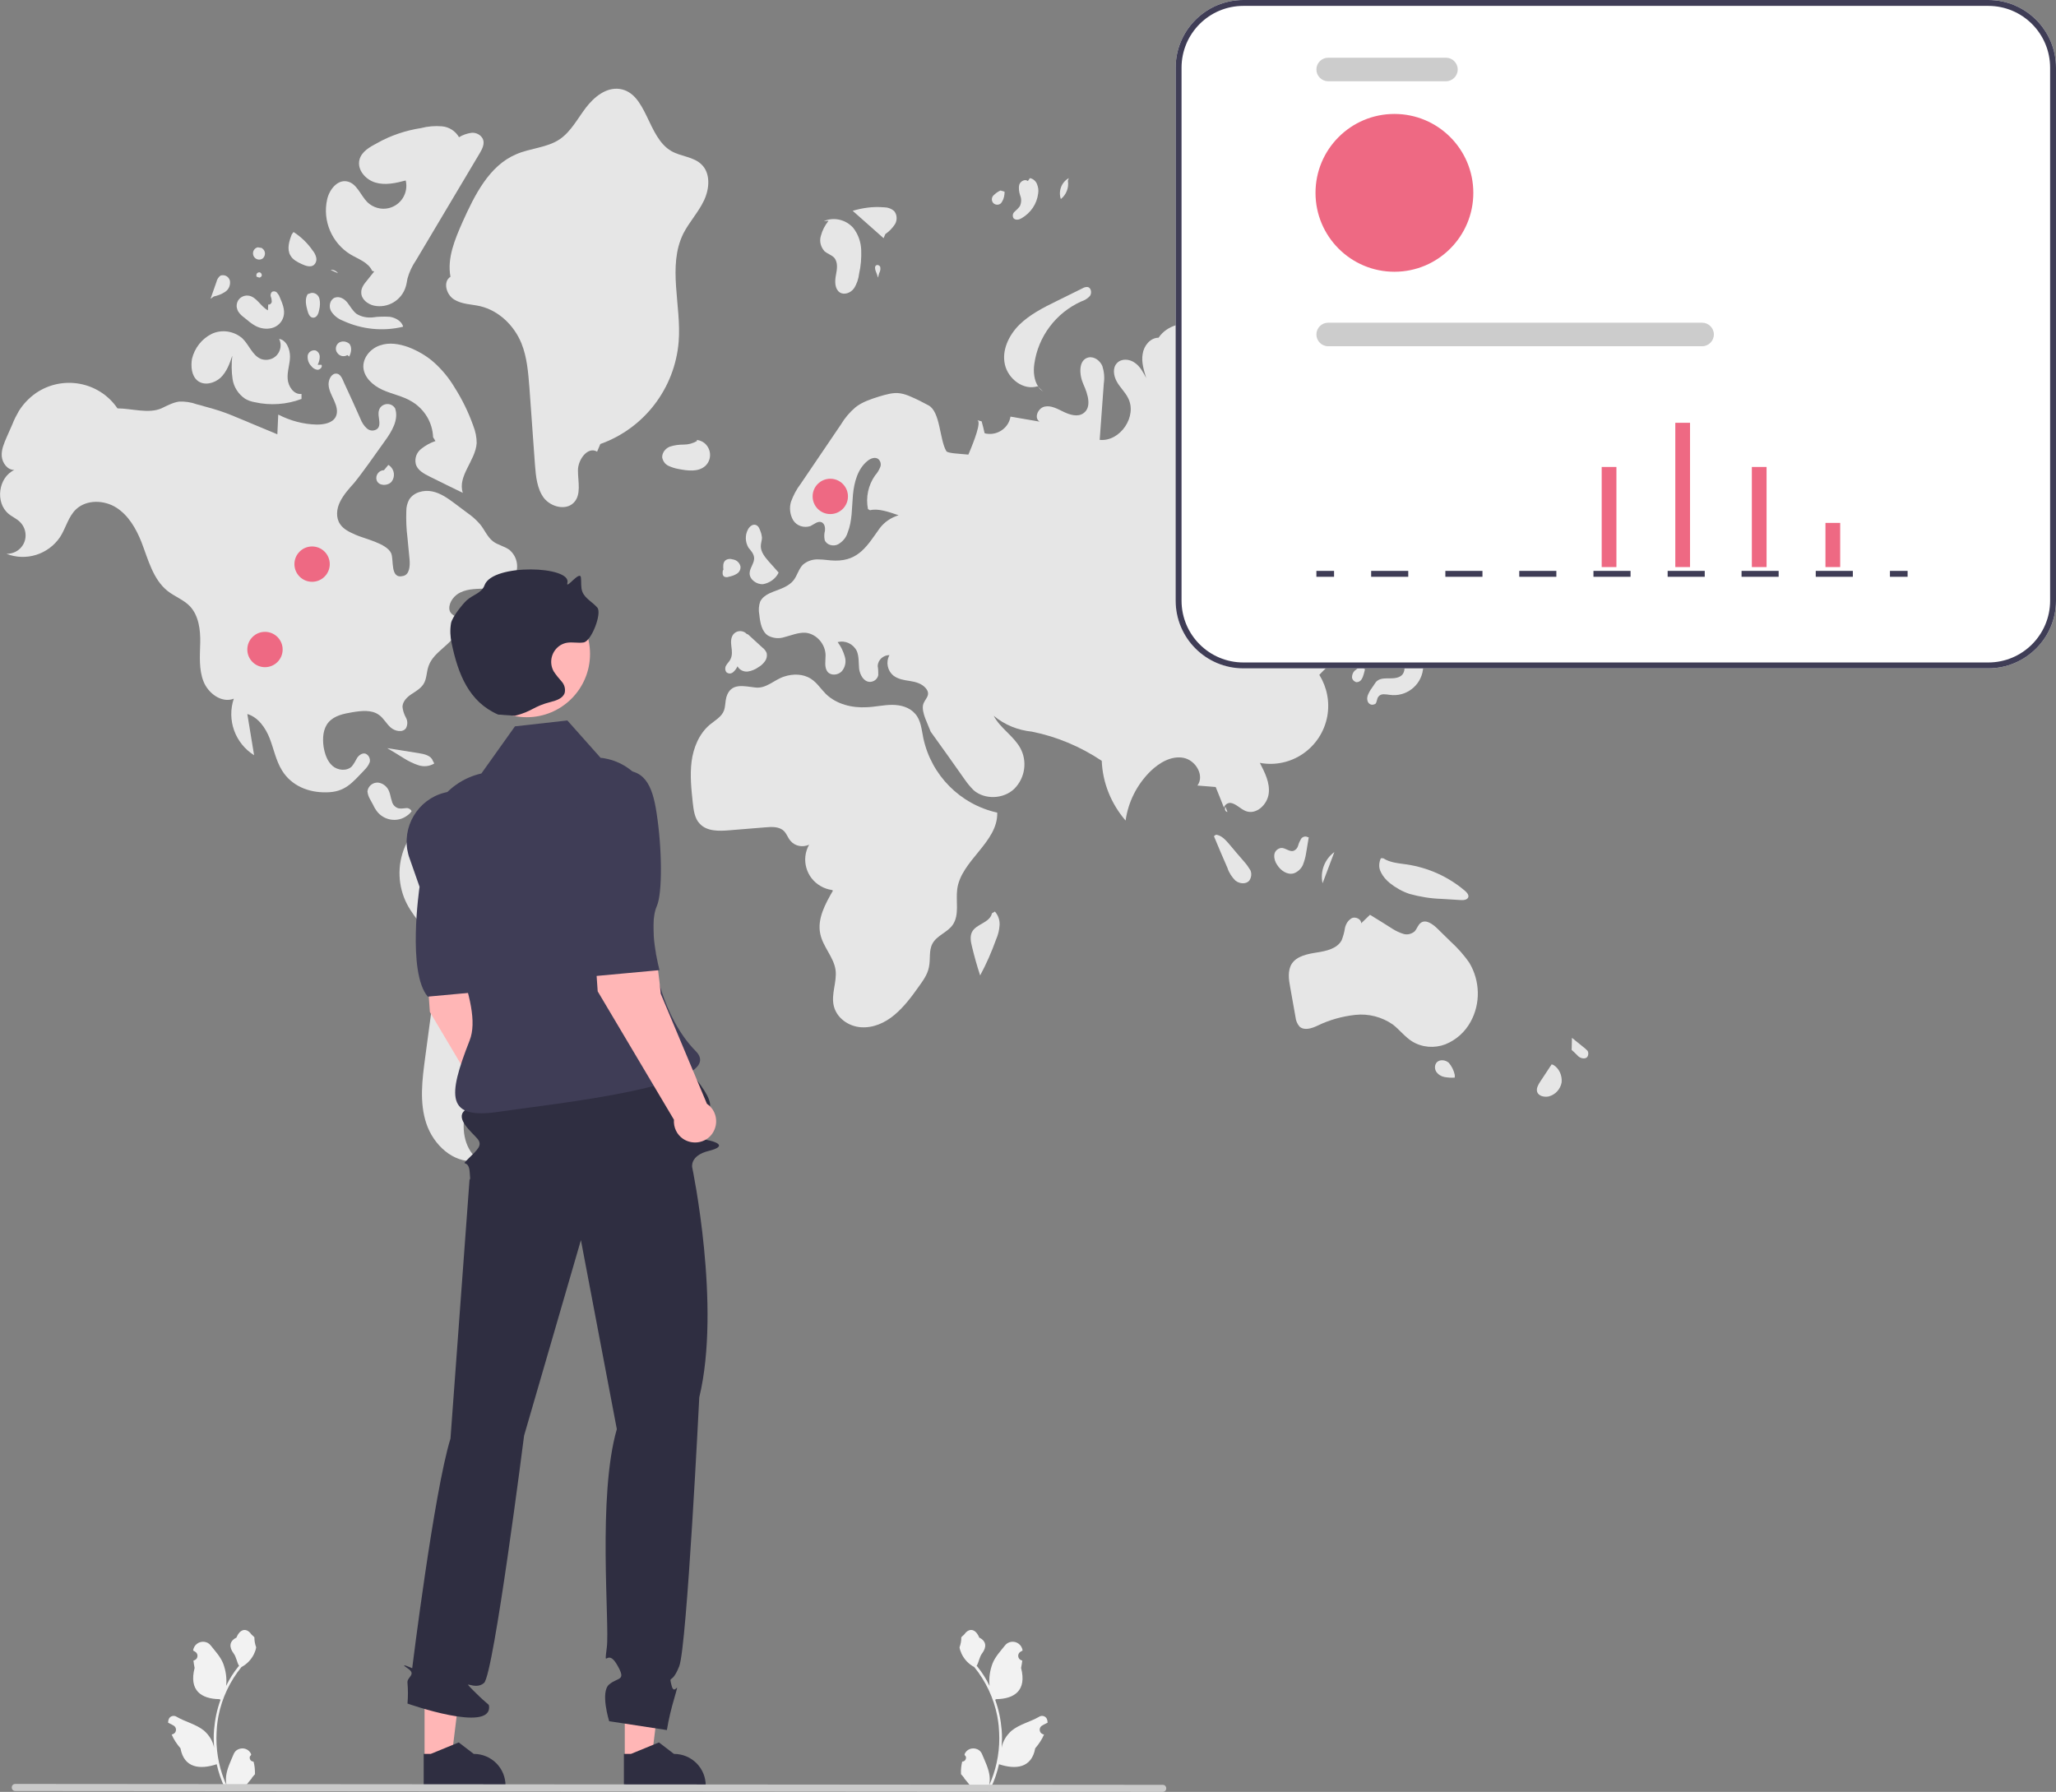 <?xml version="1.0" encoding="utf-8"?>
<!-- Generator: Adobe Illustrator 25.0.0, SVG Export Plug-In . SVG Version: 6.00 Build 0)  -->
<svg version="1.1" id="Layer_1" xmlns="http://www.w3.org/2000/svg" xmlns:xlink="http://www.w3.org/1999/xlink" x="0px" y="0px"
	 viewBox="0 0 698.3 608.6" style="enable-background:new 0 0 698.3 608.6;" xml:space="preserve">
<rect x="0" y="0" width="698.3" height="608.6" fill="#808080" stroke="none"/>
<style type="text/css">
	.st0{fill:#F2F2F2;}
	.st1{fill:#E6E6E6;}
	.st2{fill:#FFFFFF;}
	.st3{fill:#3F3D56;}
	.st4{fill:#CCCCCC;}
	.st5{fill:#EE6983;}
	.st6{fill:#FFB6B6;}
	.st7{fill:#2F2E41;}
	.st8{fill:#CACACA;}
</style>
<path class="st0" d="M326.8,598.3c0.7,0,1.2-0.5,1.3-1.2c0-0.4-0.1-0.7-0.4-0.9l-0.1-0.3l0-0.1c0.7-1.7,2.6-2.4,4.3-1.7
	c0.8,0.3,1.4,1,1.7,1.8c1,2.4,2.2,4.8,2.5,7.3c0.1,1.1,0.1,2.2-0.2,3.3c2.3-5,3.5-10.5,3.5-16.1c0-1.4-0.1-2.8-0.2-4.2
	c-0.1-1.1-0.3-2.3-0.5-3.4c-1.2-6.1-3.9-11.8-7.8-16.6c-1.9-1-3.4-2.6-4.3-4.5c-0.3-0.7-0.6-1.4-0.7-2.2c0.4-1.1,0.6-2.2,0.6-3.4
	c0.3-0.4,0.8-0.7,1.1-1.1c1.6-2.2,3.8-1.8,5,1.2c2.5,1.2,2.5,3.3,1,5.3c-1,1.3-1.1,3-1.9,4.3c0.1,0.1,0.2,0.2,0.3,0.3
	c1.6,2,3,4.2,4.1,6.5c-0.3-2.6,0.1-5.2,1-7.6c0.9-2.3,2.7-4.2,4.2-6.1c1.1-1.5,3.3-1.7,4.7-0.6c0.7,0.5,1.2,1.4,1.3,2.2l0,0.1
	c-0.2,0.1-0.5,0.3-0.7,0.4c-0.8,0.5-1,1.5-0.5,2.3c0.3,0.4,0.7,0.6,1.1,0.7l0,0c-0.1,0.8-0.2,1.6-0.4,2.5c2,7.7-2.3,10.5-8.4,10.6
	c-0.1,0.1-0.3,0.1-0.4,0.2c1.2,3.3,1.9,6.7,2.2,10.2c0.2,2.1,0.1,4.1,0,6.2l0-0.1c0.4-2.3,1.7-4.3,3.4-5.8c2.7-2.2,6.4-3,9.3-4.7
	c0.9-0.6,2.1-0.3,2.6,0.6c0.2,0.4,0.3,0.8,0.3,1.3l0,0.1c-0.4,0.2-0.8,0.4-1.2,0.6c-0.2,0.1-0.5,0.3-0.7,0.4c-0.8,0.5-1,1.5-0.5,2.3
	c0.3,0.4,0.7,0.6,1.1,0.7l0,0l0.1,0c-0.7,1.7-1.8,3.3-3,4.7c-1.2,6.7-6.6,7.3-12.3,5.4h0c-0.6,2.7-1.5,5.4-2.7,7.9H327
	c0-0.1-0.1-0.2-0.1-0.3c0.9,0.1,1.8,0,2.7-0.2c-0.7-0.9-1.4-1.8-2.1-2.6c0,0,0,0,0-0.1c-0.4-0.5-0.7-0.9-1.1-1.3l0,0
	C326.3,601,326.5,599.6,326.8,598.3L326.8,598.3z"/>
<path class="st0" d="M86.1,598.3c-0.7,0-1.2-0.5-1.3-1.2c0-0.4,0.1-0.7,0.4-0.9l0.1-0.3l0-0.1c-0.7-1.7-2.6-2.4-4.3-1.7
	c-0.8,0.3-1.4,1-1.7,1.8c-1,2.4-2.2,4.8-2.5,7.3c-0.1,1.1-0.1,2.2,0.2,3.3c-2.3-5-3.5-10.5-3.5-16.1c0-1.4,0.1-2.8,0.2-4.2
	c0.1-1.1,0.3-2.3,0.5-3.4c1.2-6.1,3.9-11.8,7.8-16.6c1.9-1,3.4-2.6,4.3-4.5c0.3-0.7,0.6-1.4,0.7-2.2c-0.4-1.1-0.6-2.2-0.6-3.4
	c-0.3-0.4-0.8-0.7-1.1-1.1c-1.6-2.2-3.8-1.8-5,1.2c-2.5,1.2-2.5,3.3-1,5.3c1,1.3,1.1,3,1.9,4.3c-0.1,0.1-0.2,0.2-0.3,0.3
	c-1.6,2-3,4.2-4.1,6.5c0.3-2.6-0.1-5.2-1-7.6c-0.9-2.3-2.7-4.2-4.2-6.1c-1.1-1.5-3.3-1.7-4.7-0.6c-0.7,0.5-1.2,1.4-1.3,2.2l0,0.1
	c0.2,0.1,0.5,0.3,0.7,0.4c0.8,0.5,1,1.5,0.5,2.3c-0.3,0.4-0.7,0.6-1.1,0.7l0,0c0.1,0.8,0.2,1.6,0.4,2.5c-2,7.7,2.3,10.5,8.4,10.6
	c0.1,0.1,0.3,0.1,0.4,0.2c-1.2,3.3-1.9,6.7-2.2,10.2c-0.2,2.1-0.1,4.1,0,6.2l0-0.1c-0.4-2.3-1.7-4.3-3.4-5.8c-2.7-2.2-6.4-3-9.3-4.7
	c-0.9-0.6-2.1-0.3-2.6,0.6c-0.2,0.4-0.3,0.8-0.3,1.3l0,0.1c0.4,0.2,0.8,0.4,1.2,0.6c0.2,0.1,0.5,0.3,0.7,0.4c0.8,0.5,1,1.5,0.5,2.3
	c-0.3,0.4-0.7,0.6-1.1,0.7l0,0l-0.1,0c0.7,1.7,1.8,3.3,3,4.7c1.2,6.7,6.6,7.3,12.3,5.4h0c0.6,2.7,1.5,5.4,2.7,7.9h9.7
	c0-0.1,0.1-0.2,0.1-0.3c-0.9,0.1-1.8,0-2.7-0.2c0.7-0.9,1.4-1.8,2.1-2.6c0,0,0,0,0-0.1c0.4-0.5,0.7-0.9,1.1-1.3l0,0
	C86.6,601,86.5,599.6,86.1,598.3L86.1,598.3z"/>
<path class="st1" d="M232.1,79.3c2-3.9,5.1-7.2,7-11.2c1.9-4,2.3-9.3-0.9-12.3c-2.7-2.6-6.9-2.6-10.2-4.5
	c-8.2-4.7-8.2-19.8-17.6-21.1c-4.6-0.6-8.7,2.8-11.5,6.5c-2.8,3.7-5,8-8.8,10.6c-4.3,2.9-10,3-14.8,5.1c-9.2,3.9-14.1,13.9-18.2,23
	c-2.6,5.9-5.3,12.3-4.1,18.6c-2.6,1.6-1.5,6,1.2,7.7s5.9,1.6,8.9,2.3c6.3,1.5,11.5,6.5,14,12.6c1.9,4.7,2.3,9.9,2.7,14.9
	c0.6,8.8,1.3,17.6,1.9,26.4c0.3,3.9,0.7,8.1,3,11.2c2.4,3.1,7.5,4.4,10.2,1.6c2.6-2.7,1.4-7.1,1.4-10.8c-0.1-3.7,3.3-8.4,6.5-6.5
	l1.1-2.6c14.9-5.3,25.3-18.9,26.6-34.7C231.5,103.8,226.6,90.4,232.1,79.3z"/>
<path class="st1" d="M239.6,158.2c2-1.9,2.1-5.1,0.2-7.2c-0.8-0.9-1.9-1.4-3.1-1.6l0,0.4c-1.4,0.8-2.9,1.2-4.5,1.2
	c-1.6,0-3.2,0.2-4.7,0.7c-1.5,0.6-2.6,2-2.6,3.6c0.2,1.2,0.9,2.3,2.1,2.9c1.1,0.5,2.3,0.9,3.5,1.1
	C233.6,159.9,237.2,160.4,239.6,158.2z"/>
<path class="st1" d="M300.7,79.5c1.3-0.9,2.4-2,3.3-3.4c0.8-1.4,0.7-3.2-0.3-4.4c-1-0.9-2.3-1.3-3.6-1.3c-3.6-0.3-7.1,0.2-10.5,1.2
	c3.5,3.1,7,6.2,10.5,9.3L300.7,79.5z"/>
<path class="st1" d="M283.3,87.5c1.4,1.6,1,4,0.6,6c-0.4,2.1-0.4,4.6,1.3,5.8c1.5,1,3.7,0.2,4.8-1.3c1-1.5,1.6-3.3,1.8-5.1
	c0.6-2.6,0.8-5.3,0.7-8c-0.1-2.7-1-5.3-2.7-7.5c-2.5-2.8-6.5-3.8-10-2.3l1.6-0.1c-1.2,1.5-2.1,3.2-2.6,5.1c-0.6,1.9,0,3.9,1.3,5.3
	C281.1,86.2,282.4,86.6,283.3,87.5z"/>
<path class="st1" d="M362.7,61.4l0.3-0.9c-2.5,1.4-3.6,4.4-2.7,7.1C362.1,66.2,363.1,63.8,362.7,61.4z"/>
<path class="st1" d="M347,74.1c3.1-1.8,5.2-4.9,5.6-8.4c0.2-1.1,0-2.2-0.4-3.2c-0.4-1-1.3-1.8-2.4-2l-0.7,1c-0.9-0.8-2.5,0-2.9,1.2
	c-0.3,1.2-0.1,2.5,0.3,3.7c0.5,1.2,0.4,2.5-0.1,3.6c-0.5,0.7-1.1,1.3-1.8,1.9c-0.7,0.6-0.8,1.6-0.3,2.3
	C345.1,74.9,346.2,74.6,347,74.1z"/>
<path class="st1" d="M340.4,68.4c0.6-1,0.8-2.2,0.8-3.3l-1.4-0.4c-0.9,0.4-1.7,1-2.4,1.7c-0.7,0.7-0.7,1.9,0,2.6
	c0.7,0.7,1.9,0.7,2.6,0C340.1,68.8,340.3,68.6,340.4,68.4z"/>
<path class="st1" d="M410.4,61.1c0.1,0.1,0.3,0.2,0.4,0.3c0.1,0,0.2-0.1,0.3-0.1L410.4,61.1z"/>
<path class="st1" d="M408.1,73.7c1.3-1.1,2.6-2.1,3.9-3.2c0.7-0.5,1.3-1.1,1.8-1.8c0.6-1.4,0.5-3-0.3-4.3c-0.7-1.1-1.6-2.1-2.7-2.9
	c-2.4,0.6-4,2.8-3.7,5.3c0.2,1.5,1.2,3.1,0.4,4.4c-0.3,0.5-0.8,0.9-1.2,1.3c-0.3,0.5-0.5,1.3,0,1.6
	C406.9,74.5,407.6,74.1,408.1,73.7z"/>
<path class="st1" d="M411,80.2c1,0.1,2-0.3,2.6-1c1.8-1.4,3.3-3.1,4.6-5c-3,0.9-5.9,1.9-8.9,2.8l0.9,1.1C409.4,78.6,410,80,411,80.2
	z"/>
<path class="st1" d="M419.3,86.3c0.4,0.9,1.3,1.5,2.3,1.4c1-0.1,1.9-0.7,2.4-1.5c1.4-2.1,0.9-4.9-1.2-6.3c-0.7-0.5-1.5-0.7-2.3-0.8
	l0.8,1.2C421.6,82.5,418.7,84.3,419.3,86.3z"/>
<path class="st1" d="M476.8,109.6c1.6,1.2,3.9,1.2,5.5,0c2.1-1.8,2.3-4.9,0.5-7c-0.1-0.1-0.2-0.2-0.3-0.3l-1.5,0.8
	c-1.7-1.1-4.1-0.7-5.2,1C474.8,106.1,475.2,108.3,476.8,109.6z"/>
<path class="st1" d="M494.4,111.6c1.5-0.4,2.7-1.6,3.1-3.1l-2.9-0.4c-0.8-0.6-1.8-1-2.8-1.2c-1-0.2-2.1,0.4-2.4,1.4
	c-0.1,0.8,0.2,1.7,0.8,2.2C491.3,111.6,492.9,112,494.4,111.6z"/>
<path class="st1" d="M482.3,117.5c0.1,1,0.8,1.8,1.7,2.1c1,0.5,2.2,0.3,3-0.5c0.6-0.7,0.6-1.8-0.1-2.4c-0.1-0.1-0.3-0.2-0.5-0.3
	l-2.2-0.4C483.3,115.7,482.3,116.6,482.3,117.5z"/>
<path class="st1" d="M354.3,133l-1.7-1.6C353.1,132.1,353.7,132.6,354.3,133z"/>
<path class="st1" d="M341.3,123.8c1.1,4.9,6.3,8.9,11.1,7.4l0.3,0.2c-1.5-2.1-1.8-5.2-1.4-7.8c1.3-9.3,7.3-17.3,15.9-21.2
	c1.2-0.4,2.2-1,3-1.9c0.7-1,0.4-2.7-0.7-3c-0.6-0.1-1.3,0.1-1.8,0.4l-8.9,4.4c-4.5,2.2-9,4.5-12.6,8
	C342.6,113.9,340.2,119,341.3,123.8z"/>
<path class="st1" d="M198.2,291.6c-8.3-5.9-17.3-10.6-26.9-14c-5.9-2.1-12.2-3.7-18.3-2.5c-6.8,1.4-12.6,6-15.4,12.3
	c-2.8,6.4-2.5,13.7,0.7,19.8c2.8,5.3,7.7,9.5,9.4,15.3c1.1,3.9,0.6,8,0,12.1c-1.1,8.2-2.2,16.4-3.3,24.6c-1,7.5-2,15.2,0.4,22.4
	c2.4,7.2,9.1,13.5,16.6,12.7l1.5-0.1c-5-3.4-6.3-10.3-4.9-16.2c1.5-5.8,5.2-10.7,8.9-15.5c10.9-14.1,21.7-28.2,32.6-42.3
	c4.4-5.7,9-12.7,6.7-19.6C204.8,296.8,201.5,294,198.2,291.6z"/>
<path class="st1" d="M124.2,256c-1.1-0.4-2.3,0.5-2.9,1.4c-0.5,1-1.1,2-1.8,2.9c-1.7,1.7-4.8,1.4-6.6-0.2c-1.8-1.6-2.6-4.1-3-6.5
	c-0.4-2.9-0.2-6.1,1.7-8.3c2-2.3,5.2-2.9,8.1-3.4c3.1-0.5,6.5-0.9,9,0.9c1.6,1.1,2.5,3,4,4.3c1.5,1.3,4.1,1.8,5.2,0.2
	c0.6-1.2,0.6-2.5-0.1-3.7c-0.6-1.1-1-2.4-1.1-3.6c0.1-1.8,1.5-3.2,3-4.2s3.1-1.9,4.1-3.4c1.2-1.8,1-4.2,1.8-6.3
	c1.8-5,8.1-7.2,9.9-12.1c0.4-1,0.5-2.2,0.1-3.3c-0.8-2-2.8-1.6-3-4c-0.1-2.3,1.8-4.6,3.8-5.5c2.7-1.3,5.8-1.2,8.8-1.3
	c3-0.1,6.2-0.5,8.4-2.5c2.8-2.9,2.7-7.5-0.2-10.3c-0.2-0.2-0.4-0.4-0.6-0.5c-1.6-1.1-3.7-1.5-5.3-2.7c-2-1.5-2.9-4-4.5-5.9
	c-1.3-1.5-2.8-2.8-4.4-3.9c-1.3-1-2.7-2-4-3c-2.4-1.8-4.9-3.6-7.8-4.2c-2.9-0.6-6.4,0.3-7.9,2.9c-0.6,1.2-0.9,2.4-0.9,3.7
	c-0.1,3.1,0,6.1,0.4,9.2c0.2,2.4,0.5,4.9,0.7,7.3c0.2,2.2,0,5.1-2.1,5.6c-4.7,1.3-3.1-5.7-4.2-7.8c-1.6-3.3-9-4.8-12.1-6.2
	c-2-0.9-4-1.8-5.2-3.6c-1.5-2.2-1.2-5.2,0-7.6c1.2-2.4,3-4.4,4.8-6.4c1.7-2.1,3.3-4.3,4.9-6.5c1.8-2.6,3.7-5.1,5.5-7.7
	c2.4-3.3,4.8-7.3,3.5-11.1c-0.8-1.4-2.6-1.9-4.1-1.1c-0.7,0.4-1.2,1-1.4,1.8c-0.6,2.1,1,4.7-0.5,6.2c-1.1,0.9-2.6,0.8-3.6-0.1
	c-1-0.9-1.7-2-2.2-3.3c-1.8-4-3.6-8.1-5.5-12.1c-0.6-1.3-1.2-3.4-3-3.2c-1.6,0.2-2.4,2.4-2.3,3.8c0.1,1.9,1.1,3.6,1.9,5.4
	s1.4,3.8,0.5,5.5c-1.1,2.1-4,2.6-6.4,2.6c-4.6-0.1-9-1.3-13.1-3.4c-0.1,2.2-0.2,4.5-0.3,6.7c-3.2-1.3-6.4-2.7-9.6-4
	c-0.6-0.3-1.2-0.5-1.9-0.8c-2.7-1.1-5.4-2.3-8.2-3.2c-1.6-0.5-3.2-1-4.8-1.4c-1-0.3-2-0.6-2.9-0.8c-1.9-0.7-4-1-6-0.9
	c-2.1,0.3-4.1,1.4-6,2.3c-4.4,1.9-10.1,0-14.9,0c-6.2-9.1-18.6-11.4-27.7-5.2c-2.3,1.6-4.3,3.7-5.8,6.1c-0.8,1.4-1.6,2.9-2.2,4.5
	c-0.6,1.4-1.3,2.9-1.9,4.3c-0.9,2.1-1.9,4.3-1.7,6.6s2,4.7,4.3,4.6c-5.5,2.5-6.6,11.1-2,14.9c1.3,1.1,2.9,1.7,4,2.9
	c2.4,2.5,2.4,6.5-0.1,8.9c-1.2,1.2-2.9,1.8-4.6,1.8c6.7,2.6,14.2,0.2,18.2-5.7c2-3.1,2.8-7,5.5-9.5c3.6-3.3,9.5-3.1,13.6-0.5
	s6.7,7.1,8.5,11.6c2.3,5.9,3.9,12.7,8.9,16.7c2.4,1.9,5.5,3,7.6,5.2c3,3.2,3.6,8,3.5,12.4c-0.1,4.4-0.5,9,1.1,13.1s6.2,7.5,10.3,5.9
	c-2.4,7.2,0.4,15.1,6.9,19.2c-0.8-4.7-1.5-9.3-2.3-14c3.7,1.1,6.2,4.7,7.6,8.3c1.4,3.6,2.1,7.5,4.2,10.9c3.2,5.2,9,7.5,14.9,7.4
	c6.4,0,8.8-3.1,13-7.5c0.8-0.8,1.5-1.7,1.9-2.8C125.8,257.7,125.3,256.5,124.2,256z"/>
<path class="st1" d="M142.2,255.8c-3.6-0.6-7.1-1.1-10.7-1.7c1.9,1.1,3.7,2.2,5.6,3.4c1.6,1,3.2,1.8,5,2.4c1.8,0.6,3.8,0.4,5.4-0.6
	l-0.5-0.9C146.4,256.6,144.1,256.1,142.2,255.8z"/>
<path class="st1" d="M139.8,275.5L139.8,275.5c-0.4-0.8-1.3-1.2-2.1-1c-0.8,0.1-1.7,0.2-2.5,0c-1.1-0.4-1.9-1.3-2.1-2.4
	c-0.4-1.1-0.5-2.2-0.9-3.2c-0.6-1.7-2.1-2.9-3.8-3.1c-1.8-0.1-3.4,1.2-3.6,3c0.1,0.9,0.4,1.8,0.8,2.5c0.4,0.7,0.8,1.5,1.2,2.2
	c0.3,0.7,0.7,1.3,1.1,1.9c2.4,3.3,7.1,4.1,10.4,1.6C138.9,276.6,139.4,276.1,139.8,275.5L139.8,275.5z"/>
<path class="st1" d="M119,86.4c2.7,1.6,6.1,2.7,7.4,5.6l0.7,0.2c-0.8,1-1.6,2-2.4,3c-1,1.2-2.1,2.6-2,4.2c0,2.2,2.1,3.9,4.3,4.4
	c4.7,1,9.4-1.8,10.8-6.4c0.3-0.9,0.4-1.9,0.6-2.8c0.6-2.2,1.6-4.3,2.9-6.2c7.2-12.1,14.4-24.2,21.6-36.3c0.9-1.5,1.8-3.3,1.1-4.9
	c-0.7-1.4-2.2-2.2-3.8-2.1c-1.5,0.2-3,0.7-4.3,1.5c-1.2-2.1-3.4-3.5-5.8-3.7c-2.4-0.2-4.8,0-7.1,0.6c-5.2,0.8-10.3,2.5-14.9,5.1
	c-2.5,1.3-5.3,2.9-6,5.6c-0.9,3.4,2,6.8,5.4,7.8c3.3,1,6.9,0.2,10.3-0.7c1,4.2-1.6,8.4-5.8,9.4c-2.6,0.6-5.3-0.2-7.2-2
	c-2.4-2.4-3.6-6.5-7-7.1c-3.3-0.6-6,2.9-6.7,6.2C109.5,75,112.7,82.5,119,86.4z"/>
<path class="st1" d="M160.7,144.5c-1.6-4.5-3.7-8.8-6.3-12.9c-1.9-3.2-4.3-6.1-7.1-8.6c-2.5-2.2-5.5-3.9-8.6-5.1
	c-3.1-1.1-6.5-1.7-9.6-0.6c-3.1,1-5.7,3.9-5.7,7.2c0.1,3.6,3.2,6.4,6.5,7.9s6.9,2.1,10,4c4.3,2.6,7,7.1,7.2,12.1l0.8,1.3
	c-1.8,0.6-3.4,1.5-4.9,2.7c-1.5,1.2-2.2,3.1-1.8,5c0.5,2.2,2.8,3.4,4.8,4.4c3.7,1.8,7.4,3.7,11.2,5.5c-1.9-5.7,4.3-10.9,4.7-16.9
	C161.9,148.5,161.5,146.5,160.7,144.5z"/>
<path class="st1" d="M67.1,129.3c2.3,1.8,5.7,0.9,7.8-1c2.1-2,3.1-4.8,4-7.5c-0.3,2.7-0.3,5.4,0.1,8c0.4,2.7,2,5.1,4.2,6.6
	c1,0.6,2.1,1,3.3,1.2c5.3,1.2,10.9,0.8,15.9-1.1l0-1.7c-2.6,0.3-4.5-2.5-4.7-5.1c-0.2-2.6,0.8-5.1,0.8-7.6s-1.2-5.6-3.7-6
	c1.2,2.4,0.2,5.4-2.2,6.6c-1.3,0.6-2.7,0.7-4,0.2c-2.9-1.2-4-4.8-6.3-7c-2.9-2.5-7-3.1-10.4-1.5c-3.4,1.7-5.8,4.8-6.7,8.5
	C64.8,124.4,65,127.6,67.1,129.3z"/>
<path class="st1" d="M136.8,111l0.1-0.2c-0.6-1.8-2.6-2.9-4.5-3.2c-1.9-0.1-3.9-0.1-5.8,0.2c-1.9,0.2-3.9-0.2-5.5-1.2
	c-1.3-1-2.1-2.5-3.1-3.8c-1-1.3-2.7-2.3-4.3-1.7c-1.7,0.7-2.1,3-1.3,4.5c0.9,1.5,2.4,2.7,4,3.3C122.9,111.9,130,112.6,136.8,111z"/>
<path class="st1" d="M115.1,116.4c-1.1,0.8-1.4,2.4-0.5,3.5c0.8,1.1,2.2,1.4,3.4,0.7l0.6,0.5c0.7-1.3,1-3.1,0.1-4.3
	C117.7,115.9,116.2,115.7,115.1,116.4z"/>
<path class="st1" d="M108.6,121.2c0-1-0.6-1.9-1.5-2.2c-1.2-0.2-2.4,0.6-2.6,1.8c0,0,0,0.1,0,0.1c-0.1,1.2,0.3,2.5,1.2,3.4
	c0.5,0.7,1.3,1.2,2.1,1.3c0.9,0,1.8-0.9,1.4-1.7l-1.3,0C108.3,123.1,108.6,122.1,108.6,121.2z"/>
<path class="st1" d="M82.6,107.6c0.5,0.4,1,0.8,1.5,1.2c0.8,0.7,1.8,1.4,2.7,1.9c1.7,0.9,3.7,1.2,5.6,0.7c1.9-0.5,3.4-2,3.9-3.9
	c0.6-2.2-0.4-4.5-1.3-6.6c-0.2-0.6-0.6-1.1-1-1.6c-0.5-0.4-1.2-0.5-1.7-0.1c-0.4,0.5-0.5,1.1-0.3,1.6c0.2,0.5,0.3,1.1,0.3,1.7
	c-0.1,0.6-0.7,1.1-1.2,0.9l-0.1,2c-2.5-1.3-3.9-4.7-6.7-5c-1.9-0.2-3.7,1.1-3.9,3.1c-0.1,0.7,0.1,1.4,0.4,2.1
	C81.2,106.3,81.8,107,82.6,107.6z"/>
<path class="st1" d="M76.5,99.1c1.2-0.8,1.8-2.2,1.6-3.7c-0.3-1.3-1.5-2.1-2.8-1.9c-0.1,0-0.3,0.1-0.4,0.1c-0.7,0.5-1.2,1.3-1.4,2.2
	c-0.7,1.9-1.3,3.8-2,5.7l1.1-0.8C74,100.4,75.3,99.9,76.5,99.1z"/>
<path class="st1" d="M89.5,87.5c0.8-1,0.6-2.4-0.4-3.1c-0.1-0.1-0.2-0.2-0.3-0.2L87.5,84c-1.1,0.3-1.8,1.4-1.5,2.6
	c0.3,1.1,1.4,1.8,2.6,1.5C88.9,88,89.3,87.8,89.5,87.5z"/>
<path class="st1" d="M102.5,89.7c1.3,0.6,3,1.2,4.1,0.3c0.7-0.6,1-1.6,0.8-2.5c-0.2-0.9-0.6-1.7-1.2-2.4c-1.7-2.5-4-4.7-6.5-6.3
	l-0.6,0.8c-0.9,2.3-1.7,5-0.5,7.1C99.4,88.2,101,89,102.5,89.7z"/>
<path class="st1" d="M112.3,91.7l2.5,1.1C114.2,92,113.2,91.5,112.3,91.7z"/>
<path class="st1" d="M105.7,99.5l-1.2,0.4c-1,1.6-0.6,3.7-0.1,5.5c0.3,1.2,0.9,2.6,2.1,2.5c1.2-0.1,1.7-1.5,1.9-2.6
	c0.3-1.2,0.4-2.6,0.1-3.8C108.2,100.2,107,99.3,105.7,99.5z"/>
<path class="st1" d="M87.2,94l0.9,0.3c0.5-0.1,0.9-0.5,0.8-1c-0.1-0.5-0.5-0.9-1-0.8s-0.9,0.5-0.8,1C87,93.7,87.1,93.9,87.2,94z"/>
<path class="st1" d="M130.4,159.7c-1.4,0-2.6,1.2-2.6,2.7c0,0.3,0.1,0.6,0.2,0.9c0.8,1.8,3.7,1.8,5,0.3c1.3-1.7,1-4.2-0.8-5.5
	c-0.1-0.1-0.2-0.1-0.3-0.2L130.4,159.7z"/>
<path class="st1" d="M172.3,202.7c-1.4,0.4-2.2,1.8-1.9,3.2c0,0,0,0,0,0.1l2.4,0.2c0.8-0.4,1.6-0.8,2.4-1.2
	C175.1,203.4,173.8,202.4,172.3,202.7C172.3,202.7,172.3,202.7,172.3,202.7z"/>
<path class="st1" d="M162.5,205.6c-1.4,1-2.2,2.6-2.1,4.4c0.2,1.7,1.4,3.2,3.1,3.5c1.7,0.3,3.4-0.8,3.8-2.6c0.4-2.5-2.3-4.3-3.2-6.7
	L162.5,205.6z"/>
<path class="st1" d="M256.1,189.2c0.3,1.9-1.4,3.5-1.5,5.4c-0.1,2.2,2.4,4,4.6,3.8c2.2-0.4,4.2-1.8,5.2-3.8l0-0.2
	c-1.1-1.2-2.2-2.5-3.3-3.7c-1.3-1.5-2.7-3.2-2.7-5.2c0-1,0.4-2,0.4-2.9c-0.1-0.7-0.2-1.4-0.5-2.1c-0.3-0.9-0.7-1.9-1.6-2.2
	c-1.1-0.4-2.2,0.6-2.7,1.6c-1,1.9-0.9,4.2,0.2,6.1C255,187,255.9,187.9,256.1,189.2z"/>
<path class="st1" d="M245.9,195.8c0.5,0.3,1.1,0.3,1.6,0.1c1-0.2,1.9-0.5,2.7-1c0.9-0.5,1.4-1.5,1.3-2.5c-0.3-1.3-1.3-2.2-2.6-2.4
	c-0.9-0.3-1.9-0.2-2.6,0.4c-0.8,0.8-0.7,2-0.6,3.1l-0.2,0.3C245.4,194.5,245.3,195.3,245.9,195.8z"/>
<path class="st1" d="M416.9,275.8c-0.2-0.6-0.5-1.2-0.7-1.8C415.9,274.8,416,275.6,416.9,275.8z"/>
<path class="st1" d="M558,152.8c-3-3.3-4.9-5.2-6.8-9.2c-2.1-4.5-6.3-7.7-11.3-8.5c-6.3-1-12.7,0.6-19,0.3c-10.1-0.5-19.3-6-29-8.9
	c-5.4-1.5-11-2.7-16.6-3.4c-3.2-0.5-6.5-1-9.7-1.5c-10.6-1.7-21.2-3.3-31.9-3.1c-3.1,0.1-7.4-0.9-7.1-3.9c0.3-3.8,7.2-3.3,8.5-6.9
	c0.8-2.2-1.1-4.6-3.3-5.6c-2.1-1-4.6-1.3-6.6-2.7c-1.9-1.4-3-4.5-1.2-6c-5,2.5-9.9,5.1-14.9,7.6c-4.1,2.1-8.7,4.9-9.5,9.4
	c-2.5,0.7-4.7,2.2-6.1,4.3c-2.8,0-5,2.7-5.4,5.5c-0.5,2.8,0.4,5.5,1.2,8.2c-1-1.9-2.1-4-3.9-5.2c-1.8-1.3-4.5-1.5-6,0.1
	c-1.6,1.6-1.2,4.3-0.1,6.3c1.1,2,2.8,3.5,3.8,5.5c3.3,6.2-2.6,15-9.6,14.3c0.5-6.4,0.9-12.8,1.4-19.2c0.3-2,0.1-4-0.5-5.9
	c-0.8-1.8-2.7-3.3-4.7-2.9c-3.5,0.8-3.2,5.9-1.7,9.2c1.5,3.3,2.9,7.8-0.1,9.8c-1.9,1.3-4.5,0.5-6.6-0.5c-2.1-1-4.3-2.3-6.5-1.8
	c-2.3,0.5-3.7,3.9-1.7,5.1c-3.3-0.6-6.6-1.1-9.9-1.7c-0.6,3.8-4.3,6.4-8.1,5.8c-0.2,0-0.5-0.1-0.7-0.2c-0.3-1.3-0.6-2.7-1-4
	c-0.5-0.1-1-0.3-1.5-0.4c1.5,0.4-0.9,6.8-3,11.7c-2.9-0.3-7.1-0.4-7.5-1.2c-2.3-3.9-2-13.3-6-15.5c-2-1.1-4-2.1-6.1-3
	c-1.1-0.5-2.3-0.9-3.5-1.1c-2.4-0.4-4.9,0.4-7.3,1.1c-2.8,0.9-5.6,1.8-7.9,3.6c-2,1.7-3.7,3.7-5,5.9c-4.6,6.7-9.1,13.5-13.7,20.2
	c-1.4,1.8-2.4,3.8-3.2,5.9c-0.7,2.1-0.4,4.5,0.7,6.4c1.2,1.9,3.6,2.7,5.8,2c1.3-0.6,2.6-1.9,3.9-1.3c1,0.5,1.2,1.8,1.1,2.8
	c-0.3,1.1-0.3,2.2-0.1,3.2c0.6,1.7,2.9,2.3,4.5,1.5c1.6-0.9,2.8-2.3,3.3-4c1.6-4,1.4-8.5,1.8-12.8c0.4-4.3,1.6-8.9,5-11.6
	c1-0.8,2.5-1.4,3.6-0.6c0.8,0.7,1.1,1.9,0.6,2.9c-0.4,1-1,1.9-1.7,2.7c-2.3,3.3-3.2,7.4-2.4,11.4l0.7,0.4c2.7-0.7,6.2,0.5,9.7,1.7
	c-2.6,0.8-4.8,2.3-6.4,4.4c-4.1,5.7-7,11.1-15.1,11c-1.9,0-3.8-0.4-5.7-0.4c-1.9-0.1-3.8,0.5-5.3,1.8c-1.4,1.4-1.9,3.6-3.1,5.2
	c-1.6,2.1-4.4,3-6.8,3.9c-1.8,0.7-3.7,1.6-4.6,3.4c-0.5,1.4-0.6,3-0.3,4.5c0.3,2.7,0.8,5.7,3,7.1c1.7,0.9,3.7,1.1,5.5,0.5
	c2.4-0.6,4.6-1.6,7.1-1.5c3.8,0.3,6.9,3.9,6.9,7.7c0,1.9-0.5,4.1,0.7,5.6c1.2,1.4,3.6,1.1,4.8-0.2c1.2-1.4,1.6-3.3,1-5.1
	c-0.5-1.7-1.3-3.4-2.4-4.8c2.6-0.7,5.3,0.6,6.5,3c0.8,1.9,0.6,4,0.8,6.1c0.3,2,1.5,4.3,3.6,4.4c1.4,0,2.6-0.9,2.9-2.3
	c0-1,0-2.1-0.2-3.1c0.1-2.1,1.9-3.7,4-3.7c-1.3,2.4-0.7,5.3,1.4,7c1.6,1.2,3.6,1.5,5.6,1.8s4,0.9,5.3,2.4c2.1,2.5-0.5,3.7-0.9,5.8
	c-0.5,2.6,1.7,6.5,2.6,9c3.9,5.4,7.8,10.9,11.6,16.3c0.9,1.3,1.9,2.5,3,3.6c3.8,3.3,10.2,3,13.8-0.5c3.7-3.7,4.5-9.4,2-13.9
	c-2.3-4.1-6.8-6.7-9-10.9c3.7,3.1,8.2,4.9,13,5.4c8.5,1.7,16.5,5.1,23.7,9.9c0.3,7.5,3.2,14.6,8.1,20.3c0.9-6.4,3.9-12.3,8.5-16.8
	c3-2.9,7.1-5.3,11.2-4.5c4.1,0.8,7.2,6,4.7,9.4c2.1,0.2,4.2,0.3,6.2,0.5c0.9,2.3,1.9,4.6,2.8,7c0.3-1,1.3-1.7,2.3-1.6
	c1.9,0.3,3.3,2.1,5.2,2.8c3.5,1.3,7.2-2.2,7.7-5.9c0.5-3.7-1.3-7.2-3-10.5c10.7,2,20.9-5.1,22.9-15.8c0.9-4.9-0.1-9.9-2.7-14.1
	c4-4.3,8.8-7.8,14.1-10.4c4.9-2.4,10.2-4.1,14.4-7.4c4.3-3.4,7.2-9.2,5.2-14.3c-1.4-3.6-5.1-6-6.2-9.6c-1.6-5.3,3.2-10.8,8.6-12.2
	c5.4-1.3,11,0.3,16.3,1.9c-0.8-5.5,5.5-10.6,10.7-8.6c2.2-0.9,4.3-1.8,6.5-2.6c-2.5,5.5-8,9.1-12,13.6c-4,4.6-6.4,12-2.2,16.4
	c6-5.4,12-10.9,18-16.3c6.3-5.7,12.5-11.4,18.8-17c-0.3-0.9-0.6-1.8-0.9-2.6C545.9,157.5,552.3,155.6,558,152.8z"/>
<path class="st1" d="M246.7,225.9c-0.5,0.7-0.5,1.7,0,2.4c0.7,0.6,1.6,0.6,2.3,0c0.6-0.5,1.1-1.2,1.5-2c0.6,1.2,2,1.9,3.4,1.8
	c1.3-0.2,2.6-0.7,3.7-1.5c0.9-0.5,1.6-1.2,2.2-2c0.6-0.8,0.8-1.8,0.6-2.8c-0.3-0.7-0.8-1.4-1.5-1.9c-1.6-1.5-3.2-2.9-4.8-4.4
	l-0.5-0.2c-1.1-1.2-3.1-1.3-4.3-0.1c0,0-0.1,0.1-0.1,0.1c-1,1.1-1,2.7-0.8,4.2s0.4,3-0.3,4.4C247.8,224.6,247.1,225.2,246.7,225.9z"
	/>
<path class="st1" d="M338.7,276c-12.6-2.8-22.4-12.7-25.1-25.3c-0.6-2.9-0.8-6.1-2.8-8.3c-1.9-2.2-4.9-3-7.8-3
	c-2.9,0-5.7,0.7-8.6,0.8c-5,0.3-10.3-1-13.9-4.5c-1.7-1.7-3-3.8-5-5.1c-2.7-1.8-6.2-1.8-9.2-0.8c-3.4,1.1-6.1,4.2-9.8,3.7
	c-3.8-0.4-8.3-1.8-9.8,3.3c-0.4,1.5-0.3,3.1-0.8,4.5c-0.8,2.2-3.1,3.4-4.9,4.9c-3.6,3.1-5.5,7.8-6.1,12.4c-0.6,4.7-0.1,9.4,0.4,14.1
	c0.3,2.5,0.6,5.3,2.4,7.1c2.4,2.6,6.5,2.5,10,2.2c4.1-0.3,8.2-0.7,12.3-1c2.2-0.2,4.7-0.3,6.3,1.3c0.9,0.9,1.3,2.3,2.2,3.3
	c1.5,1.8,4.1,2.3,6.3,1.3c-2.8,5-1,11.3,4,14.1c1.2,0.7,2.5,1.1,3.8,1.3l0.3,0.2c-2.6,4.5-5.4,9.6-4.3,14.7
	c0.9,4.4,4.6,7.9,5.2,12.3c0.5,4.1-1.6,8.2-0.6,12.2c1,4.1,5,6.9,9.2,7.2s8.2-1.5,11.4-4.2s5.7-6,8.1-9.4c1.5-2.1,3.1-4.2,3.6-6.8
	c0.6-2.7-0.1-5.6,1.2-8c1.5-2.8,5.1-3.8,6.9-6.4c2.3-3.4,1-7.9,1.5-12C326.3,292.3,339,286.1,338.7,276z"/>
<path class="st1" d="M336.9,310.2c-0.3,1.6-1.8,2.6-3.2,3.4c-1.4,0.8-2.9,1.6-3.6,3c-0.7,1.5-0.4,3.2,0,4.8c0.8,3.3,1.7,6.6,2.8,9.9
	c2.1-3.9,3.9-8,5.4-12.2c0.7-1.6,1.1-3.2,1.2-4.9c0.1-1.7-0.5-3.4-1.6-4.6L336.9,310.2z"/>
<path class="st1" d="M422.6,292.7c-1.7-2-3.5-4-5.2-6.1c-1.2-1.4-2.6-2.9-4.4-3.1l-0.7,0.5c1.5,3.6,3,7.2,4.6,10.8
	c0.5,1.6,1.5,3.1,2.7,4.3c1.4,1.1,3.6,1.3,4.7,0c0.7-1,0.9-2.3,0.4-3.5C424.1,294.6,423.4,293.6,422.6,292.7z"/>
<path class="st1" d="M439.5,296.6c1.3-0.5,2.4-1.5,3-2.8c0.5-1.3,0.9-2.6,1.1-4c0.3-1.8,0.6-3.6,0.9-5.4l-0.4-0.1
	c-0.8-0.4-1.7-0.1-2.2,0.6c-0.4,0.7-0.8,1.5-1,2.3c-0.2,0.8-0.8,1.5-1.6,1.8c-1.4,0.4-2.7-1.1-4.2-1c-1.2,0.2-2.2,1.1-2.3,2.4
	c-0.1,1.2,0.3,2.4,1,3.4C435,295.7,437.3,297.3,439.5,296.6z"/>
<path class="st1" d="M449.2,300l4-10.6C449.9,291.8,448.3,296,449.2,300z"/>
<path class="st1" d="M469.8,291.5l-0.8,0c-0.7,1.5-0.8,3.2,0,4.7c0.7,1.5,1.8,2.7,3,3.7c2,1.6,4.3,2.9,6.7,3.7c3.6,1,7.3,1.6,11,1.7
	c2.1,0.1,4.3,0.3,6.4,0.4c1,0.1,2.3-0.1,2.6-1c0.2-0.8-0.5-1.6-1.1-2.1c-5.6-4.8-12.5-7.9-19.8-9C475,293.2,472.1,293,469.8,291.5z"
	/>
<path class="st1" d="M492.6,319.7c-1.5-1.5-3.1-3-4.6-4.5c-1.5-1.4-3.7-3-5.4-1.8c-1,0.7-1.3,2-2.1,2.9c-1,0.9-2.5,1.3-3.8,0.9
	c-1.3-0.4-2.6-1-3.7-1.7l-3.8-2.4c-1.3-0.8-2.6-1.6-3.9-2.4l-3,2.9c0.1-1.4-1.8-2.3-3.1-1.8c-1.3,0.7-2.1,2-2.4,3.4
	c-0.2,1.4-0.6,2.8-1.1,4.1c-1.5,2.9-5.2,3.7-8.4,4.2s-6.9,1.2-8.6,3.9c-1.4,2.3-1,5.3-0.5,7.9l1.8,10.1c0.1,1.2,0.6,2.4,1.4,3.3
	c1.6,1.4,4.1,0.6,6-0.3c4.1-2,8.4-3.2,12.9-3.7c4.5-0.5,9.1,0.7,12.8,3.3c2.3,1.8,4.1,4.2,6.5,5.7c3.4,2.1,7.6,2.4,11.3,1
	c3.7-1.5,6.7-4.2,8.6-7.7c3.4-6.2,3.2-13.8-0.4-19.9C497.2,324.3,495,321.9,492.6,319.7z"/>
<path class="st1" d="M488,360.8c-0.8,0.9-0.8,2.2-0.2,3.2c0.7,1,1.7,1.6,2.8,1.8c1.1,0.2,2.3,0.3,3.5,0.2l0-0.9
	c-0.3-1.5-1-2.9-2-4.1C491,360,489.1,359.7,488,360.8z"/>
<path class="st1" d="M527.6,361.7l-0.6-0.2c-1.3,2-2.6,3.9-3.9,5.9c-0.7,1.1-1.4,2.3-1,3.5c0.5,1.4,2.4,1.8,3.9,1.5
	c2.3-0.6,4-2.5,4.4-4.8C530.6,365.3,529.6,362.9,527.6,361.7z"/>
<path class="st1" d="M537.5,355.4l-3.6-2.9c0,1.3-0.1,2.7-0.1,4l-0.1,0c0.8,0.7,1.6,1.5,2.4,2.3c0.8,0.7,2.3,1,3,0.2
	c0.4-0.6,0.5-1.4,0.1-2.1C538.7,356.4,538.2,355.9,537.5,355.4z"/>
<path class="st1" d="M472.2,230.4c-1.5,0-3.2-0.1-4.4,0.8c-0.4,0.3-0.7,0.7-1,1.2l-0.4,0.6c-0.6,0.8-1.2,1.7-1.6,2.6
	c-0.5,0.9-0.6,1.9-0.2,2.8c0.4,0.8,1.3,1.2,2.2,0.8c0.1,0,0.2-0.1,0.3-0.1c0.6-0.6,0.5-1.7,1-2.4c0.4-0.6,1.1-0.9,1.8-0.9
	c0.7,0,1.4,0.1,2.1,0.2c5.5,0.8,10.6-3.1,11.3-8.6c0.3-2.4-0.2-4.8-1.5-6.8l-0.1-0.4c-2.2-0.1-4.1,1.4-4.6,3.5
	c-0.3,1.8,0.4,3.8-0.7,5.3C475.5,230.2,473.7,230.4,472.2,230.4z"/>
<path class="st1" d="M485.8,211.6l-0.2,0c-1.4,0.2-2.7,0.7-3.8,1.4c-0.4,0.2-0.7,0.5-0.9,0.9c-0.1,0.4,0,0.9,0.3,1.2
	c0.3,0.3,0.6,0.6,1,0.8c0.6,0.4,1.2,0.7,1.9,0.8c0.7,0.2,1.4,0,1.9-0.5c0.5-0.7,0.6-1.5,0.4-2.3
	C486.2,213.1,486.1,212.4,485.8,211.6z"/>
<path class="st1" d="M462.4,230.8c0.4-0.6,0.6-1.2,0.8-1.9c0.1-0.5,0.3-1,0.4-1.6l-1.5-0.9c-0.7,0.4-1.4,0.9-2,1.4
	c-0.6,0.6-0.9,1.4-0.9,2.2c0,0.8,0.7,1.5,1.5,1.7C461.4,231.7,462,231.4,462.4,230.8z"/>
<path class="st1" d="M297.6,90.1c-0.6,0.4-0.4,1.3-0.2,1.9c0.3,0.8,0.6,1.5,0.8,2.3l0.4-1.5c0.3-0.6,0.5-1.2,0.4-1.9
	C299,90.3,298.2,89.8,297.6,90.1z"/>
<path class="st2" d="M675.3,227h-253c-12.7,0-23-10.3-23-23V23c0-12.7,10.3-23,23-23h253c12.7,0,23,10.3,23,23v181
	C698.3,216.7,688,227,675.3,227z"/>
<path class="st3" d="M675.3,227h-253c-12.7,0-23-10.3-23-23V23c0-12.7,10.3-23,23-23h253c12.7,0,23,10.3,23,23v181
	C698.3,216.7,688,227,675.3,227z M422.3,2c-11.6,0-21,9.4-21,21v181c0,11.6,9.4,21,21,21h253c11.6,0,21-9.4,21-21V23
	c0-11.6-9.4-21-21-21H422.3z"/>
<path class="st4" d="M491.1,27.6h-40c-2.2,0-4-1.8-4-4s1.8-4,4-4h40c2.2,0,4,1.8,4,4S493.3,27.6,491.1,27.6z"/>
<path class="st4" d="M578.1,117.6h-127c-2.2,0-4-1.8-4-4s1.8-4,4-4h127c2.2,0,4,1.8,4,4S580.3,117.6,578.1,117.6z"/>
<circle class="st5" cx="473.6" cy="65.5" r="26.8"/>
<rect x="447.1" y="193.9" class="st3" width="6" height="2"/>
<path class="st3" d="M629.3,195.9h-12.6v-2h12.6V195.9z M604.1,195.9h-12.6v-2h12.6V195.9z M579,195.9h-12.6v-2H579V195.9z
	 M553.8,195.9h-12.6v-2h12.6V195.9z M528.6,195.9H516v-2h12.6V195.9z M503.5,195.9h-12.6v-2h12.6V195.9z M478.3,195.9h-12.6v-2h12.6
	V195.9z"/>
<rect x="641.9" y="193.9" class="st3" width="6" height="2"/>
<rect x="544" y="158.6" class="st5" width="5" height="34"/>
<rect x="595" y="158.6" class="st5" width="5" height="34"/>
<rect x="620" y="177.6" class="st5" width="5" height="15"/>
<rect x="569" y="143.6" class="st5" width="5" height="49"/>
<circle class="st5" cx="90" cy="220.6" r="6"/>
<circle class="st5" cx="106" cy="191.6" r="6"/>
<circle class="st5" cx="282" cy="168.6" r="6"/>
<polygon class="st6" points="144.2,597.5 153.3,597.5 157.6,562.6 144.2,562.6 "/>
<path class="st7" d="M143.9,606.9l27.8,0v-0.4c0-6-4.8-10.8-10.8-10.8h0l-5.1-3.9l-9.5,3.9l-2.4,0L143.9,606.9z"/>
<polygon class="st6" points="212.2,597.5 221.3,597.5 225.6,562.6 212.2,562.6 "/>
<path class="st7" d="M211.9,606.9l27.8,0v-0.4c0-6-4.8-10.8-10.8-10.8h0l-5.1-3.9l-9.5,3.9l-2.4,0L211.9,606.9z"/>
<path class="st6" d="M143.9,313.5l16.1-2.3c5.4,9.1,7.4,33.3,7.4,33.3l15.7,37.4c3.3,2.2,4.1,6.7,1.9,10c-2.2,3.3-6.7,4.1-10,1.9
	c-2.1-1.4-3.3-3.9-3.1-6.5L146,343.7L143.9,313.5z"/>
<path class="st3" d="M152.6,268.9L152.6,268.9c-9.3,1.4-15.7,10.2-14.3,19.5c0.2,1,0.4,2.1,0.8,3.1l3.4,9.7c0,0-4.3,29.1,2.8,37.3
	l21.7-2c0,0-4-14.7-0.9-21.8c1.9-4.3,1.8-19.4-0.1-31.6C164.6,273.8,161.9,267.5,152.6,268.9z"/>
<path class="st7" d="M227.5,356.6c0,0,16.7,16.3,13.2,20.1s-11.7,9-4.2,9.9s10.7,2.7,4.2,4.3s-5.6,5.6-5.6,5.6s9.9,47.1,2.4,78.1
	c0,0-4.2,84.7-6.8,91.3s-3.6,2.6-2.6,6.6s3-3,1,4c-1.1,3.7-2,7.4-2.6,11.1l-19.6-3c0,0-3.1-9.9,0-12.5s6-1,2.6-6.8s-4.4,2.2-3.4-5.8
	s-3.2-51.3,3.4-74.1l-12.2-64.2L178,487.6c0,0-10.3,81.1-13.6,84s-8.3-2.1-3.3,2.9s4.9,4.1,5,5c0.9,9.2-27.7-0.9-27.7-0.9
	c0.2-2.3,0.2-4.7,0-7c-0.3-2.1,3.3-2.8,0-5s1.6,0,1.6,0s7.4-59.9,13-78l6.5-88.3c0,0,0.4,1.8,0-2.5s-3.4-1.3-0.4-4.3s5-4.5,3-6.8
	s-7.5-6.8-4.3-9.5s9.7-20.6,9.7-20.6l62.5,0.5"/>
<path class="st3" d="M204,257.4l-11.3-12.7l-17.8,2l-11.4,16l0,0c-12.6,2.9-20.7,15.1-18.5,27.9c4.4,25.5,19.5,50.2,14.5,62.8
	c-7.5,19.1-8,26.9,10,24.2s78.5-8.8,66.8-20.6S222,325.6,222,325.6l-0.5-44.8c2-10.8-5.2-21.2-16-23.2
	C205,257.5,204.5,257.4,204,257.4z"/>
<path class="st6" d="M200.9,306.5l16.1-2.3c5.4,9.1,7.4,33.3,7.4,33.3l15.7,37.4c3.3,2.2,4.1,6.7,1.9,10c-2.2,3.3-6.7,4.1-10,1.9
	c-2.1-1.4-3.3-3.9-3.1-6.5L203,336.7L200.9,306.5z"/>
<path class="st3" d="M209.6,261.9L209.6,261.9c-9.3,1.4-15.7,10.2-14.3,19.5c0.2,1,0.4,2.1,0.8,3.1l3.4,9.7c0,0-4.3,29.1,2.8,37.3
	l21.7-2c0,0-4-14.7-0.9-21.8c1.9-4.3,1.8-19.4-0.1-31.6C221.6,266.8,218.9,260.5,209.6,261.9z"/>
<circle class="st6" cx="178.9" cy="222.1" r="21.5"/>
<path class="st7" d="M174.9,243.1c6-1.5,6.2-3.2,12.2-4.7c1.9-0.5,4.1-1.2,4.7-3.1c0.3-1.4-0.1-2.8-1.1-3.9c-0.9-1-1.8-2.1-2.6-3.3
	c-1.8-3.1-0.8-7.1,2.3-9c0.7-0.4,1.5-0.7,2.2-0.8c1.9-0.3,3.8,0.2,5.6-0.1c2.6-0.3,6.3-9.8,4.7-11.8c-1.6-1.9-4.2-3.1-5.1-5.4
	c-0.6-1.5-0.3-3.3-0.5-4.9c-0.4-2.4-5.2,4.3-4.6,1.9c1.6-5.8-25.3-6.7-28.1,0.7c-1,2.8-3.9,3.2-6.1,5.2c-1.4,1.3-4.8,5.5-5.3,7.7
	c-0.4,2.3-0.3,4.6,0.2,6.9c2.2,10.5,5.9,19.9,15.8,24.2"/>
<path class="st8" d="M5.2,608.3l389.7,0.3c0.7,0,1.2-0.5,1.2-1.2s-0.5-1.2-1.2-1.2c0,0,0,0,0,0L5.2,605.9c-0.7,0-1.2,0.5-1.2,1.2
	S4.5,608.3,5.2,608.3C5.2,608.3,5.2,608.3,5.2,608.3z"/>
</svg>
